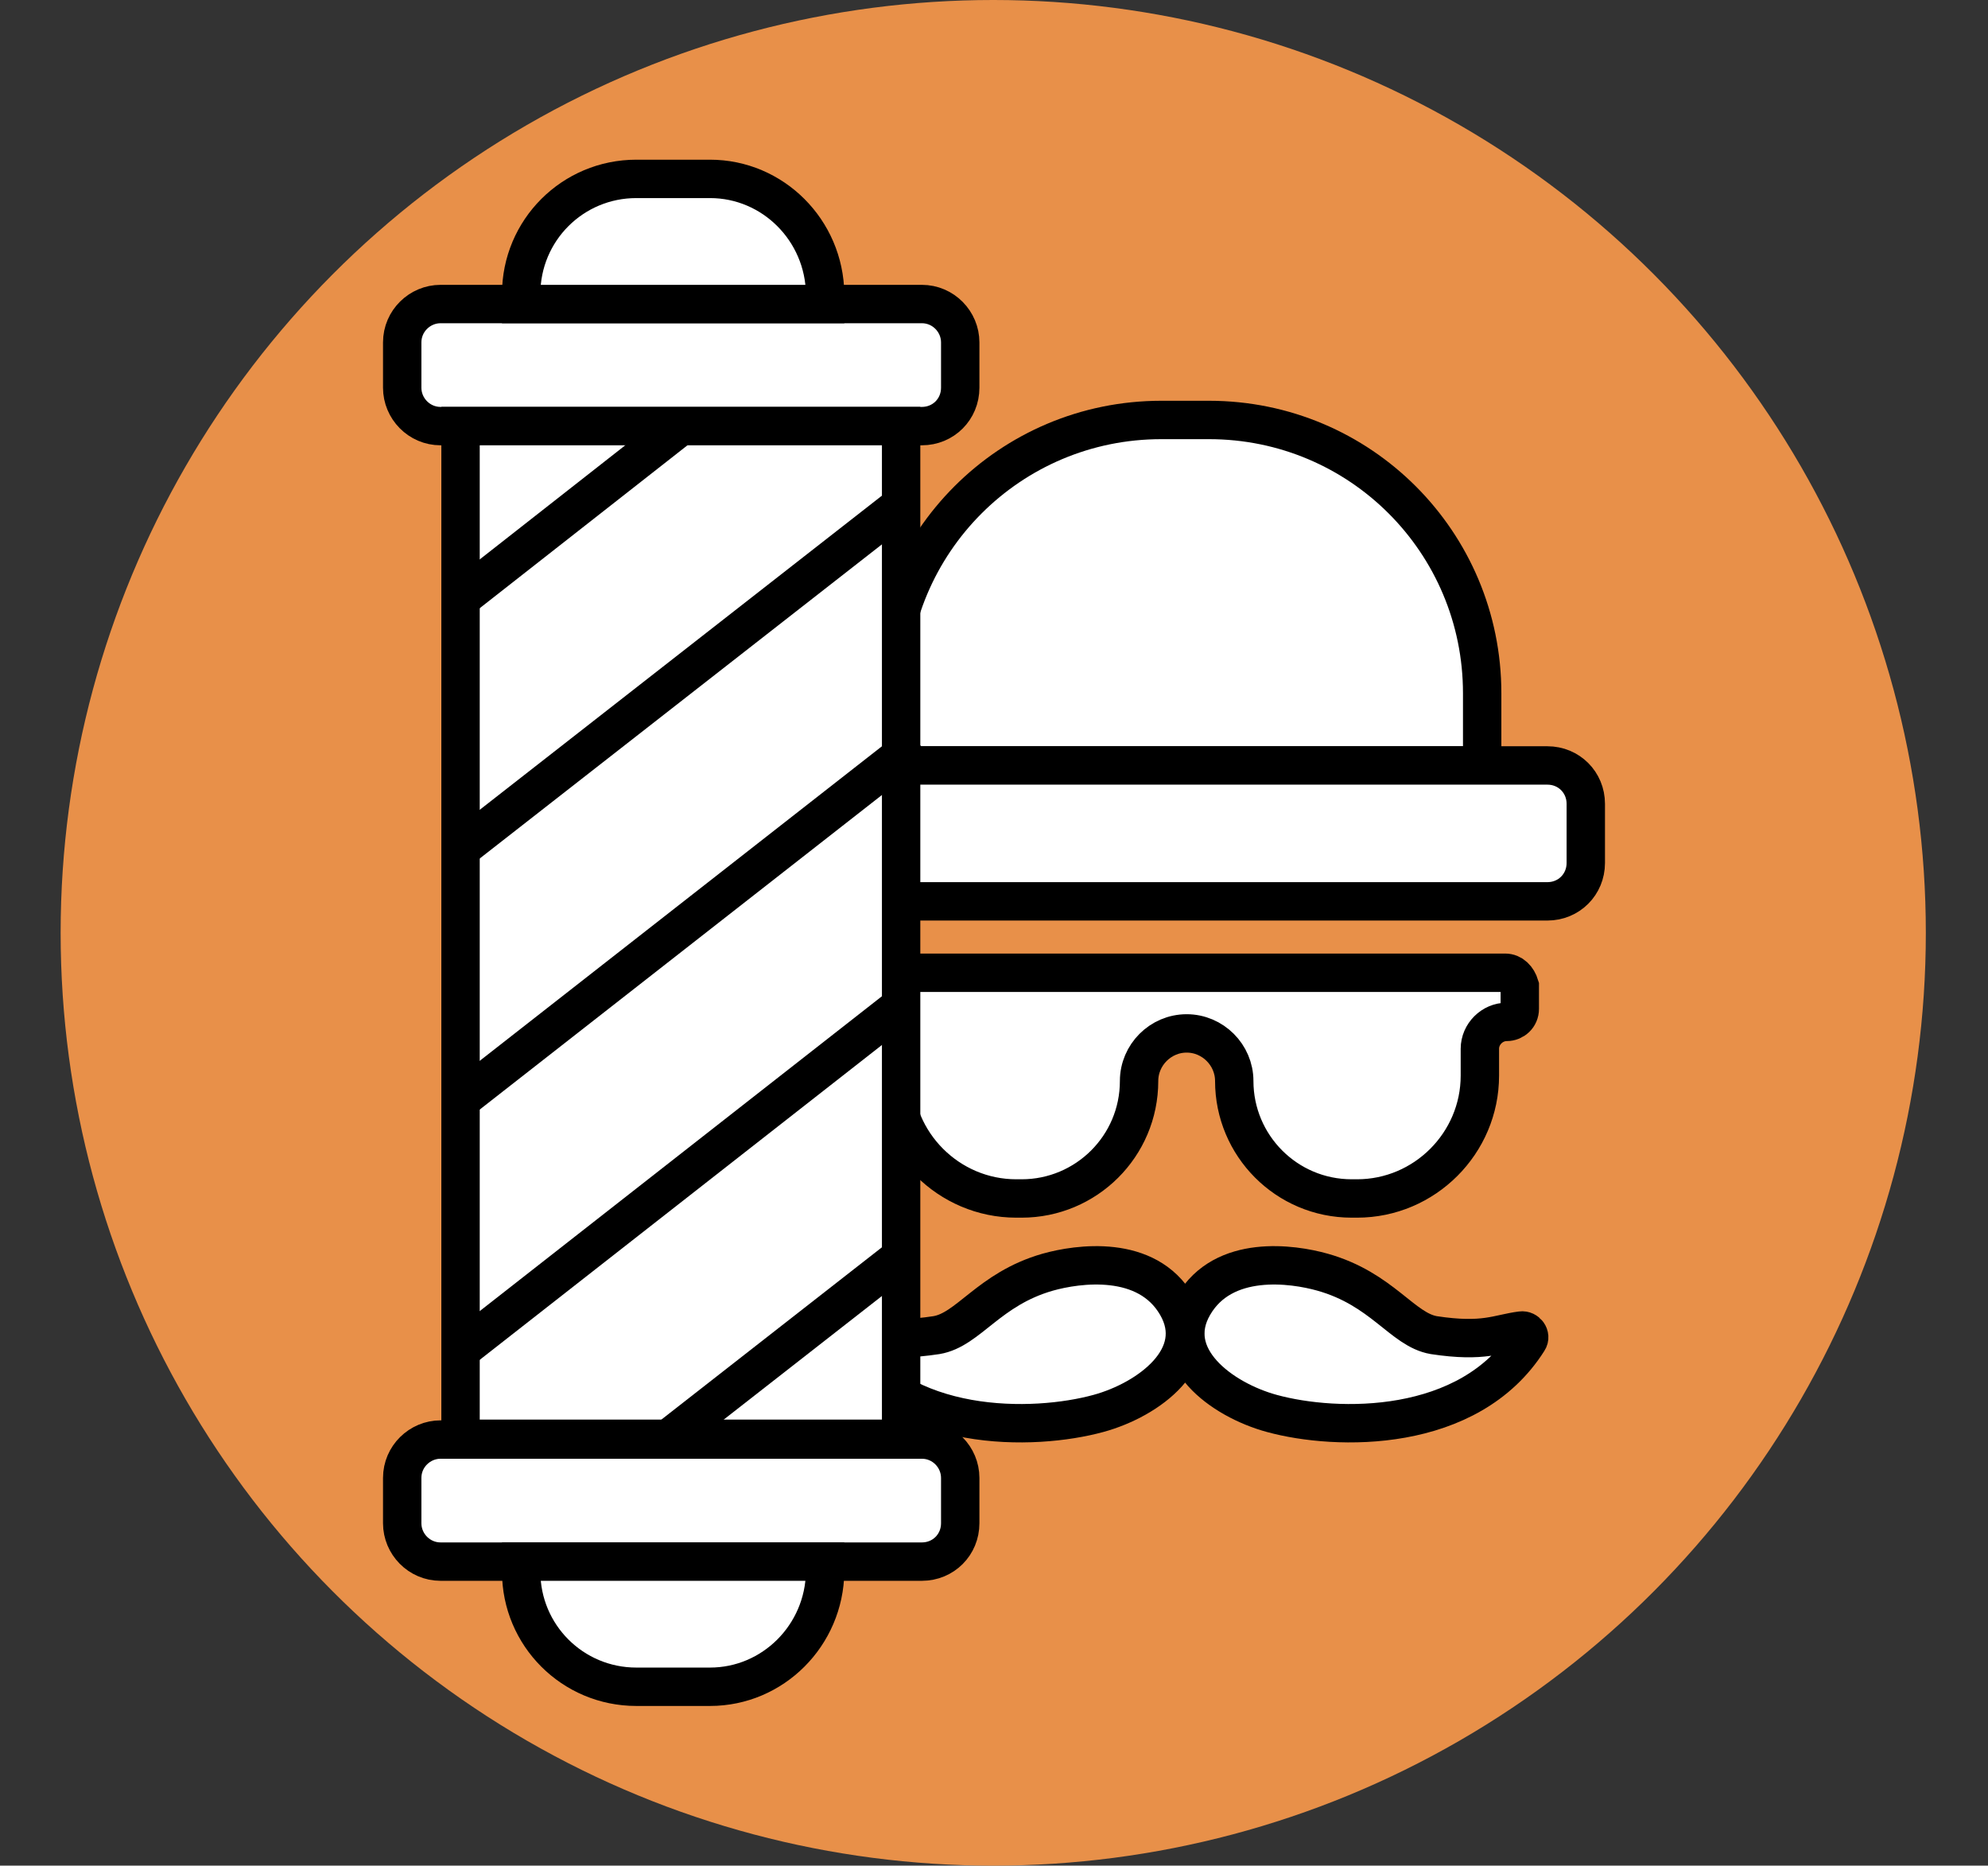 <?xml version="1.0" encoding="utf-8"?>
<!-- Generator: Adobe Illustrator 19.2.0, SVG Export Plug-In . SVG Version: 6.00 Build 0)  -->
<svg version="1.1" id="Capa_1" xmlns="http://www.w3.org/2000/svg" xmlns:xlink="http://www.w3.org/1999/xlink" x="0px" y="0px"
	 viewBox="0 0 259 243" style="enable-background:new 0 0 259 243;" xml:space="preserve">
<rect x="0" y="0" width="259" height="243" fill="#333333" stroke="none"/>
<style type="text/css">
	.st0{fill:#E89049;}
	.st1{fill:#FFFFFF;stroke:#000000;stroke-width:5;stroke-miterlimit:10;}
</style>
<circle class="st0" cx="129.4" cy="121.5" r="121.5"/>
<g>
	<g>
		<path class="st1" d="M193.2,99.7h-77.5v-9.4c0-19.7,15.9-35.6,35.6-35.6h6.2c19.7,0,35.6,15.9,35.6,35.6V99.7z"/>
		<path class="st1" d="M107.2,117.4h94.4c2.8,0,5-2.2,5-5v-7.7c0-2.8-2.2-5-5-5h-94.4c-2.8,0-5,2.2-5,5v7.7
			C102.2,115.2,104.4,117.4,107.2,117.4z"/>
		<g>
			<path class="st1" d="M172.3,165.7c-3.9-1.1-12.9-2.4-16.8,4.3c-3.9,6.7,3.6,12.3,10.2,14.1c8.4,2.3,25.7,2.7,33.4-9.5
				c0.4-0.6-0.2-1.4-0.9-1.3c-3.1,0.4-4.8,1.6-11.4,0.6C182.7,173.2,180.1,167.9,172.3,165.7z"/>
			<path class="st1" d="M136.5,165.7c3.9-1.1,12.9-2.4,16.8,4.3c3.9,6.7-3.6,12.3-10.2,14.1c-8.4,2.3-25.7,2.7-33.4-9.5
				c-0.4-0.6,0.2-1.4,0.9-1.3c3.1,0.4,4.8,1.6,11.4,0.6C126.2,173.2,128.8,167.9,136.5,165.7z"/>
		</g>
		<path class="st1" d="M196.1,126.7h-41.6h-41.6c-0.9,0-1.7,0.7-1.7,1.7v3c0,0.9,0.7,1.7,1.7,1.7h0c1.9,0,3.5,1.6,3.5,3.5v3.5
			c0,8.8,7.2,16,16,16h0.7c8.4,0,15.3-6.8,15.3-15.3v0c0-3.4,2.8-6.2,6.2-6.2c3.4,0,6.2,2.8,6.2,6.2v0c0,8.4,6.8,15.3,15.3,15.3h0.7
			c8.8,0,16-7.2,16-16v-3.5c0-1.9,1.6-3.5,3.5-3.5c0.9,0,1.7-0.7,1.7-1.7v-3C197.7,127.4,197,126.7,196.1,126.7z"/>
	</g>
	<g>
		<path class="st1" d="M120.1,55.5H57.4c-2.8,0-5-2.3-5-5v-5.9c0-2.8,2.3-5,5-5h62.7c2.8,0,5,2.3,5,5v5.9
			C125.1,53.3,122.9,55.5,120.1,55.5z"/>
		<path class="st1" d="M120.1,203.4H57.4c-2.8,0-5-2.3-5-5v-5.9c0-2.8,2.3-5,5-5h62.7c2.8,0,5,2.3,5,5v5.9
			C125.1,201.2,122.9,203.4,120.1,203.4z"/>
		<rect x="60" y="55.5" class="st1" width="57.4" height="131.9"/>
		<path class="st1" d="M92.5,23.3h-9.6c-8.3,0-15,6.7-15,15v1.3h39.6v-1.3C107.4,30,100.7,23.3,92.5,23.3z"/>
		<path class="st1" d="M92.5,219.7h-9.6c-8.3,0-15-6.7-15-15v-1.3h39.6v1.3C107.4,213,100.7,219.7,92.5,219.7z"/>
		<line class="st1" x1="88.7" y1="55.5" x2="60" y2="78"/>
		<line class="st1" x1="117.5" y1="65.7" x2="60" y2="110.6"/>
		<line class="st1" x1="119.6" y1="96.7" x2="60" y2="143.3"/>
		<line class="st1" x1="117.5" y1="130.9" x2="60" y2="175.9"/>
		<line class="st1" x1="117.5" y1="163.6" x2="86.9" y2="187.5"/>
	</g>
</g>
</svg>
